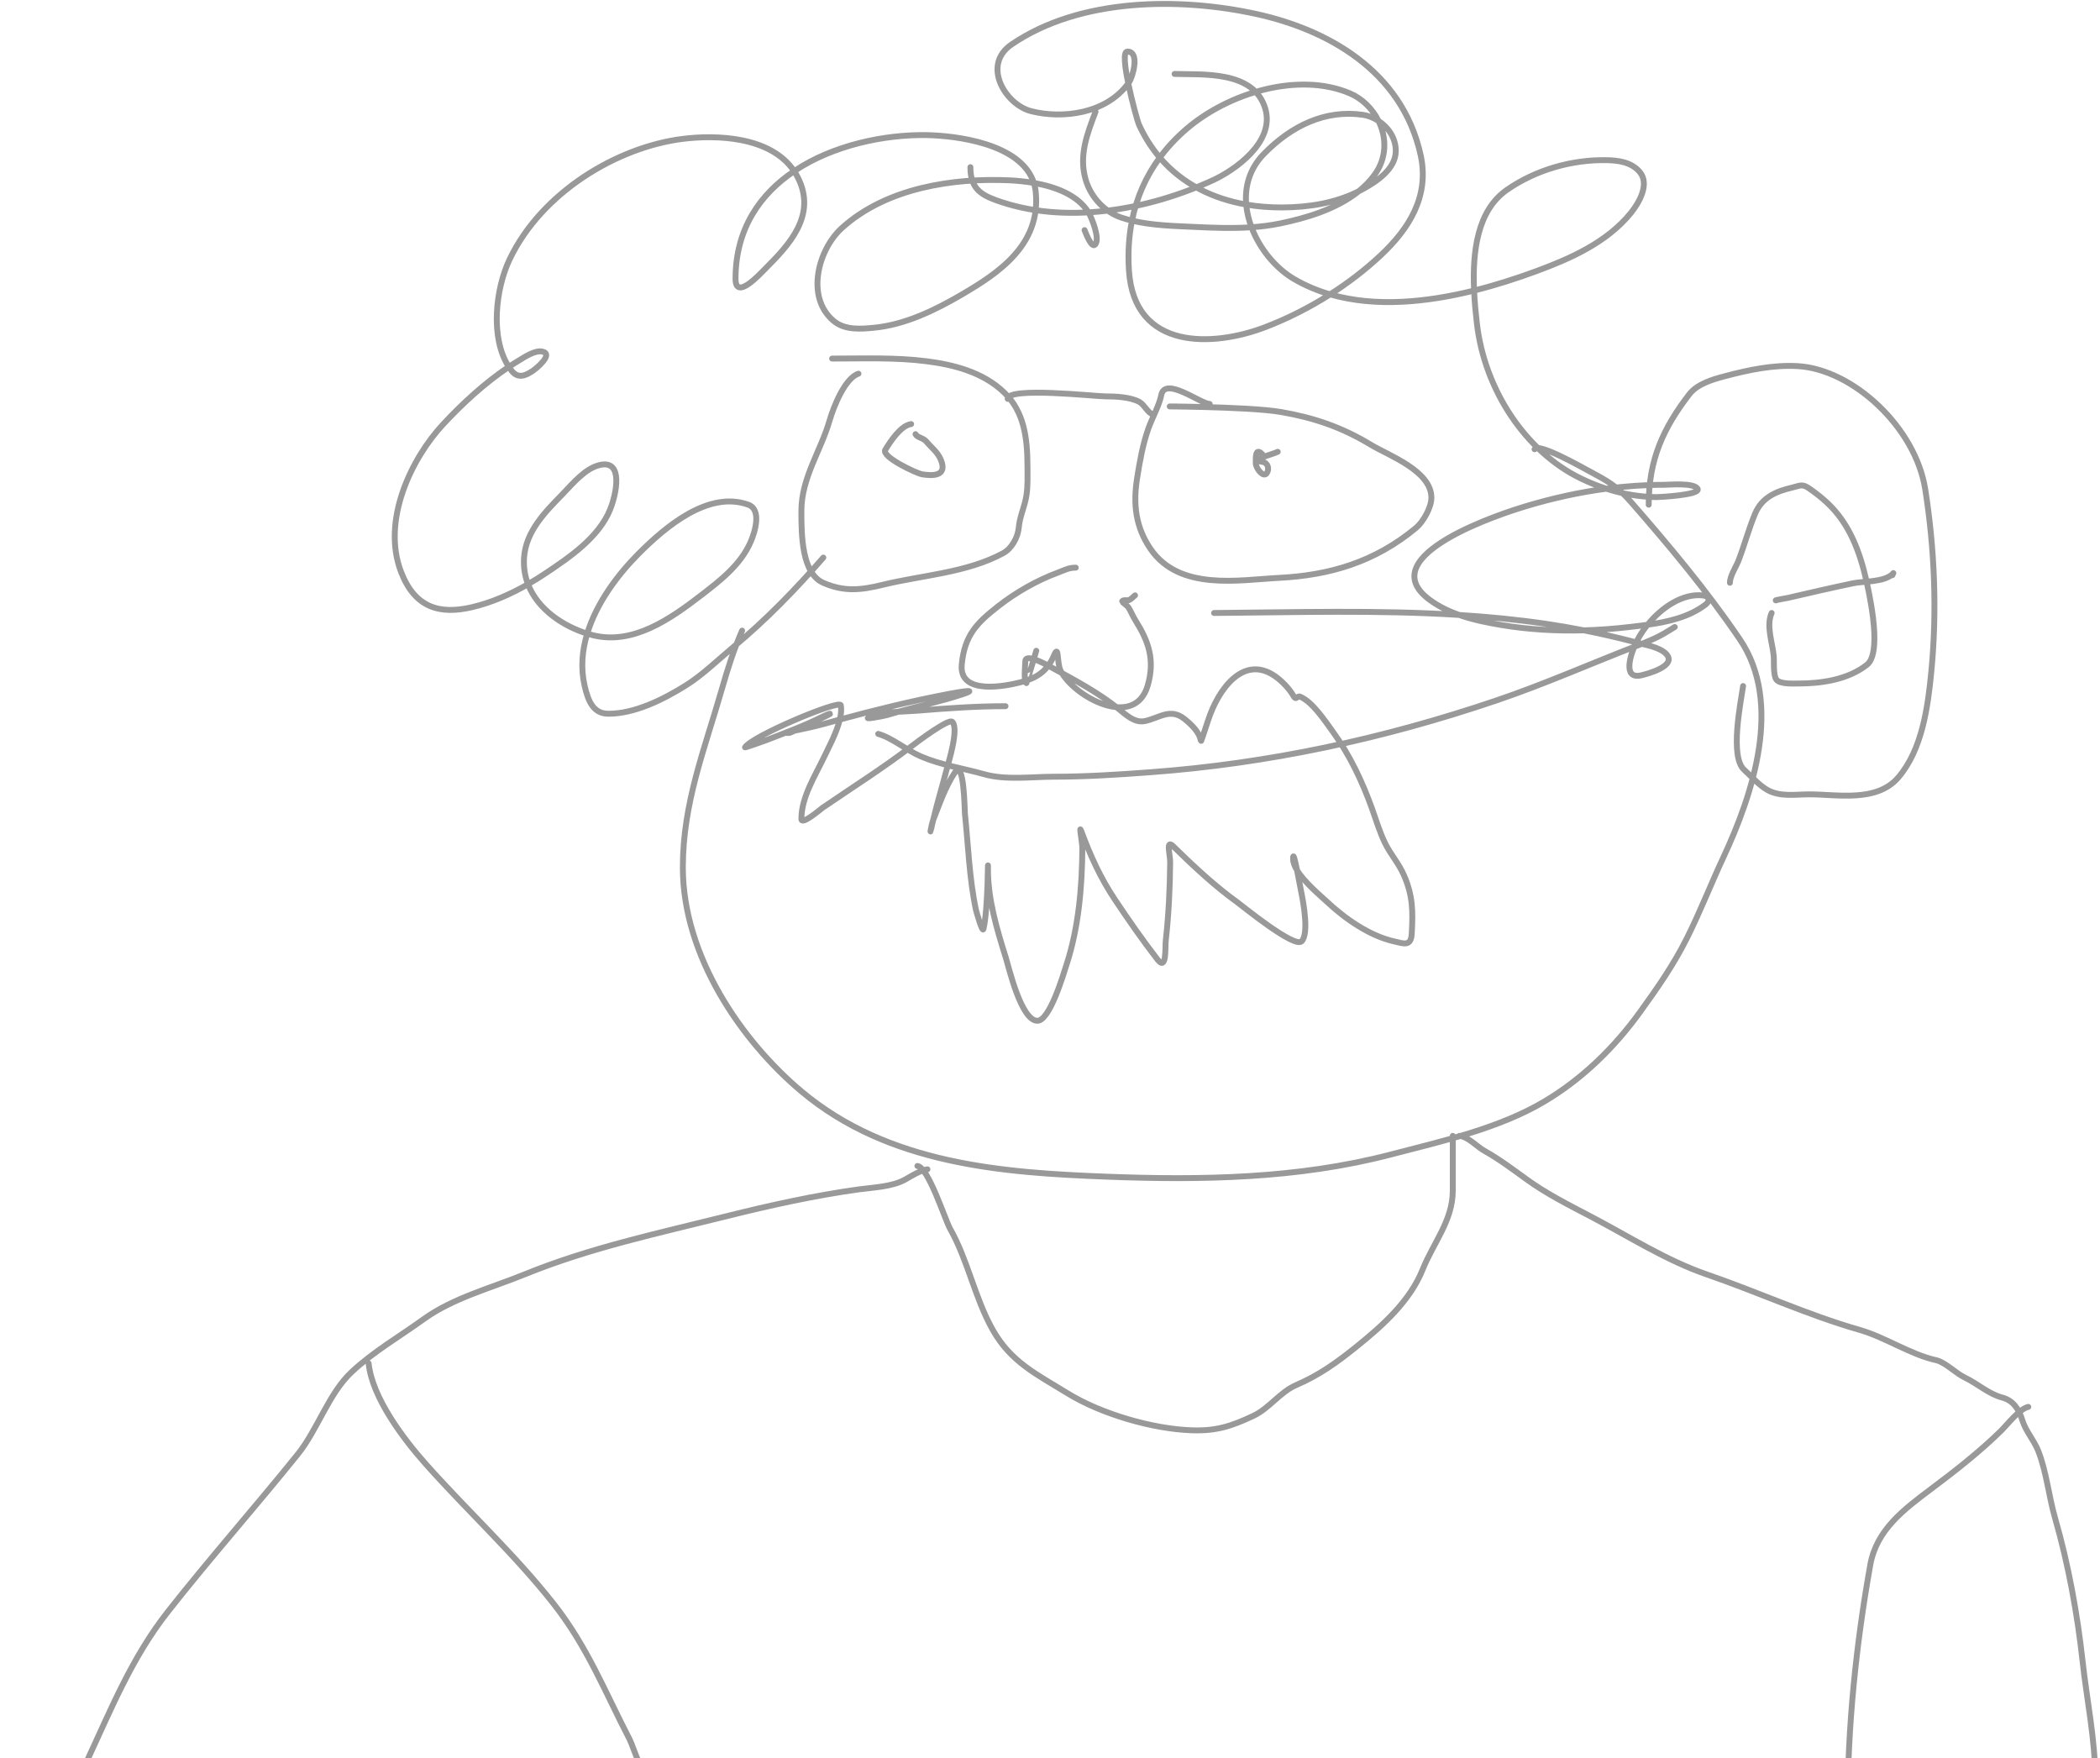 <svg width="1070" height="896" viewBox="0 0 1070 896" fill="none" xmlns="http://www.w3.org/2000/svg">
<path d="M467.437 594.134C473.116 594.844 481.491 621.52 484.107 626.148C493.198 642.234 496.636 661.293 505.797 677.579C515.051 694.031 528.184 700.259 543.968 709.973C561.117 720.526 587.271 728.144 607.238 728.821C619.583 729.24 627.241 726.841 638.684 721.433C646.763 717.616 652.162 709.364 660.374 705.805C672.344 700.618 681.054 694.325 691.157 686.199C704.367 675.573 718.42 663.032 724.876 646.891C730.239 633.484 740.22 621.883 740.22 606.826V578.79M187.833 694.723C189.581 712.198 205.749 733.419 216.816 745.87C238.211 769.939 262.037 791.77 281.981 817.097C299.29 839.076 308.199 862.003 320.815 886.335C322.905 890.366 328.648 910.578 332.75 904.426M472.551 595.839C469.128 596.267 464.402 599.224 461.375 600.954C454.716 604.759 444.974 605.039 437.506 606.069C415.18 609.148 392.17 614.23 370.257 619.708C335.111 628.494 300.674 635.775 267.111 649.449C250.17 656.351 230.801 661.397 215.869 672.181C203.368 681.21 190.639 688.465 179.309 698.986C167.458 709.99 161.919 728.397 151.651 741.135C129.911 768.104 106.976 794.018 85.539 821.265C67.06 844.752 56.378 871.454 43.864 898.27C34.298 918.767 25.547 939.582 18.385 961.067C13.307 976.3 7.961 991.437 1.999 1006.34C-1.858 1015.99 0.507 1010.34 3.704 1005.02M743.63 578.79C748.179 579.295 752.461 584.265 756.417 586.462C763.572 590.437 770.932 595.916 777.728 600.859C787.935 608.282 799.42 614.043 810.595 619.897C829.912 630.016 849.072 642.326 869.793 649.449C895.535 658.298 921.261 670.148 947.271 677.579C960.782 681.44 973.142 690.127 986.578 693.113C991.078 694.113 996.628 699.818 1001.07 701.922C1007.56 704.998 1013.27 710.335 1020.2 712.151C1025.97 713.661 1028.79 718.345 1030.43 723.706C1032.14 729.309 1036.44 733.936 1038.58 739.429C1042.77 750.222 1043.89 762.372 1047.1 773.527C1053.84 796.914 1058.47 822.303 1061.12 846.459C1063.33 866.558 1067.56 886.204 1067.56 906.51V945.343C1067.56 947.512 1064.51 943.142 1063.87 942.407C1055.85 933.182 1046.33 925.75 1036.87 918.065M1033.46 716.887C1028.86 717.911 1022.74 725.976 1019.45 729.2C1008.47 739.936 996.283 749.461 984.021 758.657C969.821 769.307 956.13 779.61 952.954 797.396C945.743 837.775 941.399 879.664 941.399 920.717C941.399 936.02 939.253 952.756 944.714 967.318C945.946 970.605 951.975 979.268 948.218 981.147M423.981 182.718C439.863 182.718 456.34 182.066 472.075 184.072C485.698 185.809 500.88 189.531 511.781 200.116C521.635 209.684 523.525 222.764 523.525 237.624C523.525 242.654 523.767 247.704 522.966 252.669C522.094 258.074 519.582 263.268 519.113 268.642C518.654 273.917 515.451 279.535 511.222 281.834C492.7 291.902 469.848 293.071 449.954 297.949C438.39 300.784 430.137 301.569 419.569 297.022C408.487 292.253 408.322 272.686 408.322 260.37C408.322 243.542 418.171 229.817 422.614 214.52C424.841 206.855 430.6 192.649 437.403 190.419M513.459 203.254C513.459 197.003 558.064 201.97 563.107 201.97C568.32 201.97 575.903 202.287 580.567 204.823C583.04 206.167 585.278 210.955 587.278 210.955M616.359 205.821C611.817 205.821 593.581 191.562 591.69 201.329C590.659 206.654 586.895 213.268 585.041 218.585C582.267 226.545 580.724 235.177 579.387 243.613C577.303 256.763 578.549 268.463 586.16 279.623C600.955 301.318 631.296 295.496 651.715 294.455C677.43 293.143 700.363 286.513 721.495 268.999C724.992 266.101 729.325 258.749 729.325 253.596C729.325 239.863 707.396 232.033 698.504 226.643C683.518 217.557 669.245 212.81 652.771 209.957C635.221 206.917 581.832 207.105 599.582 207.105M643.202 231.491C639.533 227.748 639.847 233.069 639.847 235.984C639.847 238.58 643.685 243.633 645.439 241.118C646.917 238.997 646.045 235.704 643.202 235.342C636.106 234.437 648.94 231.408 651.031 230.208M464.246 216.089C458.979 216.845 453.792 224.751 451.073 229.21C448.908 232.758 467.035 241.229 469.839 241.688C475.205 242.568 483.07 242.75 479.283 234.058C477.588 230.168 474.617 228.162 472.075 225.074C470.434 223.079 467.239 222.958 466.483 221.223M548.132 289.25C544.468 289.25 542.45 290.515 538.935 291.817C528.358 295.732 517.643 301.813 508.488 309.001C497.979 317.253 491.417 323.577 490.033 338.665C488.589 354.405 512.345 349.638 520.046 347.649C527.676 345.679 533.483 342.357 536.947 334.173C539.737 327.582 538.331 337.68 540.427 341.802C547.214 355.155 578.225 371.9 584.793 349.29C588.592 336.21 585.205 326.732 578.579 316.203C577.24 314.075 576.281 311.666 574.975 309.501C574.611 308.898 571.744 306.697 571.744 306.577C571.744 305.508 574.4 305.962 574.913 305.864C576.143 305.629 577.321 304.14 578.331 303.368M447.469 373.962C454.79 376.062 462.031 382.373 469.217 385.442C479.703 389.92 490.644 391.458 501.404 394.498C512.606 397.662 525.518 395.781 536.947 395.781C553.415 395.781 569.729 394.716 586.16 393.5C646.241 389.051 704.485 376.562 762.257 356.991C786.54 348.765 809.817 338.464 833.715 329.181L833.92 329.102C839.275 327.022 844.391 325.035 849.374 321.908C849.916 321.568 855.615 318.184 852.357 320.054M512.341 359.843C497.354 359.843 482.552 360.899 467.602 362.125C464.423 362.385 461.085 362.473 457.739 362.676M457.739 362.676C453.075 362.958 448.396 363.465 444.114 364.977C437.195 367.42 450.691 364.756 451.819 364.407C453.785 363.797 455.76 363.225 457.739 362.676ZM457.739 362.676C468.686 359.639 479.781 357.335 490.592 353.711C500.608 350.353 485.043 353.301 482.887 353.711C464.401 357.224 446.129 361.721 427.909 366.659M427.909 366.659C425.273 367.373 422.638 368.096 420.004 368.828C414.957 370.228 409.93 371.267 404.863 372.345M427.909 366.659C428.553 364.002 428.807 361.481 428.393 359.344C427.824 356.404 383.306 374.983 379.615 380.807C379.429 381.101 389.486 377.537 390.613 377.099C400.267 373.347 409.911 369.813 419.259 365.12C422.156 363.665 425.456 362.69 420.315 365.12C415.177 367.547 410.034 370.003 404.863 372.345M427.909 366.659C426.266 373.441 422.085 381.106 420.004 385.513C415.556 394.938 408.322 406.067 408.322 417.316C408.322 420.796 418.207 412.247 419.134 411.611C434.486 401.094 449.98 391.341 464.867 379.951C466.506 378.698 483.383 365.883 485.249 367.829C488.666 371.394 483.319 388.351 482.39 391.931C480.14 400.598 477.483 409.299 475.419 418.058M404.863 372.345C403.905 372.549 402.946 372.754 401.984 372.963C399.529 373.498 401.622 373.798 402.854 373.249C403.524 372.95 404.194 372.648 404.863 372.345ZM475.419 418.058C475.12 419.331 474.833 420.604 474.561 421.879C473.509 426.816 474.574 420.256 475.419 418.058ZM475.419 418.058C475.423 418.048 475.427 418.039 475.431 418.029C478.652 409.791 481.743 400.689 486.616 393.5C491.27 386.632 491.477 412.965 491.649 414.606C493.367 431.042 493.853 447.37 497.241 463.522C497.357 464.073 500.541 475.582 501.094 473.363C503.527 463.59 503.393 432.823 503.393 442.986C503.393 458.436 507.961 473.57 512.465 487.909C513.992 492.77 520.26 520.14 528.558 520.14C534.95 520.14 541.916 496.191 543.534 491.189C549.565 472.54 551.347 452.085 551.487 432.29C551.507 429.515 549.593 419.868 550.866 423.306C555.702 436.365 560.665 447.286 568.264 458.674C575.193 469.057 582.219 479.12 589.764 488.908C594.579 495.154 593.581 482.839 593.989 479.21C595.463 466.105 596.117 452.495 596.226 439.278C596.257 435.495 593.817 427.358 597.842 431.292C608.5 441.711 618.987 451.52 630.899 460.1C633.173 461.738 659.541 483.322 663.21 479.638C666.997 475.835 664.102 459.994 663.21 455.536C662.67 452.833 661.741 447.719 660.88 443.452M660.88 443.452C659.819 438.191 658.861 434.218 658.861 437.638C658.861 439.433 659.642 441.42 660.88 443.452ZM660.88 443.452C664.645 449.631 672.636 456.234 675.762 459.173C685.409 468.244 697.695 476.747 710.062 479.638C715.474 480.903 718.946 482.367 719.32 475.716C719.958 464.375 719.922 456.489 715.344 445.981C712.728 439.978 708.639 435.494 705.836 429.866C703.134 424.439 701.247 418.113 699.126 412.182C694.022 397.913 687.623 384.562 678.993 372.678C674.934 367.088 668.725 357.655 662.465 354.994C660.924 354.339 660.481 357.142 659.109 354.709C656.984 350.94 653.193 347.059 649.913 344.726C633.932 333.361 620.87 350.584 615.489 367.259C614.992 368.796 611.917 378.112 611.885 377.812C611.371 373.093 606.681 368.875 603.496 366.332C596.325 360.607 590.797 365.804 583.488 367.401C578.13 368.573 573.805 364.297 569.755 361.055C559.854 353.128 548.097 346.763 537.195 340.875C535.998 340.229 530.66 337.093 526.74 335.888M526.74 335.888C524.299 335.138 522.407 335.138 522.407 336.954C522.407 338.432 521.471 347.391 522.966 348.077C523.04 348.111 525.271 340.789 526.74 335.888ZM526.74 335.888C527.422 333.613 527.939 331.859 527.999 331.606M552.606 117.258C553.065 118.38 556.095 126.566 557.949 124.674C560.775 121.792 556.039 110.621 554.718 108.416C549.249 99.287 537.513 95.102 526.779 93.224M526.779 93.224C522.169 92.418 517.745 92.037 514.08 91.873C486.089 90.622 451.76 95.526 428.952 116.189C416.816 127.184 410.311 151.567 424.851 163.608C430.506 168.291 438.546 167.651 445.108 167.03C461.093 165.517 476.332 158.154 490.468 149.846C508.494 139.25 530.327 124.913 527.751 98.006C527.589 96.319 527.259 94.726 526.779 93.224ZM526.779 93.224C520.316 72.999 486.704 69.079 472.013 68.841C450.901 68.5 424.575 73.833 404.641 87.216M404.641 87.216C387.281 98.872 374.768 116.634 374.768 142.073C374.768 153.291 386.987 139.879 389.992 136.868C401.816 125.022 416.451 109.781 406.458 90.305C405.903 89.222 405.296 88.194 404.641 87.216ZM404.641 87.216C392.684 69.368 364.875 68.645 347.863 70.767C314.744 74.898 276.139 97.696 259.69 132.09C252.592 146.93 249.558 172.054 259.261 186.933M259.261 186.933C259.708 187.618 260.182 188.282 260.684 188.921C264.001 193.151 267.862 191.438 271.62 188.85C273.266 187.717 282.231 180.431 276.342 179.152C272.576 178.335 267.317 181.934 264.226 183.787C262.563 184.784 260.907 185.835 259.261 186.933ZM259.261 186.933C247.254 194.942 235.779 205.471 225.825 216.16C209.529 233.66 194.262 265.389 204.387 291.531C211.486 309.861 224.168 313.184 240.365 309.429C250.285 307.129 259.929 302.92 269.038 297.688M269.038 297.688C272.247 295.845 275.39 293.875 278.455 291.817L278.501 291.786C289.918 284.12 305.095 273.931 310.891 259.586C313.944 252.029 317.91 234.184 305.733 236.911C298.164 238.606 291.892 246.376 286.409 252.028C278.252 260.434 267.916 270.592 267.022 284.116C266.694 289.081 267.463 293.607 269.038 297.688ZM269.038 297.688C274.064 310.713 287.292 319.191 299.196 322.873M299.196 322.873C300.185 323.178 301.164 323.451 302.13 323.691C322.347 328.707 341.205 315.714 357.37 303.226C366.655 296.052 377.31 287.98 382.473 276.129C384.736 270.935 388.164 259.648 381.23 257.162C361.019 249.913 339.197 268.209 325.12 282.404C314.932 292.679 303.995 307.031 299.196 322.873ZM299.196 322.873C296.617 331.382 295.81 340.322 297.842 349.29C299.698 357.482 302.403 363.694 310.021 363.694C323.392 363.694 337.816 356.53 349.416 349.29C357.845 344.029 365.966 336.105 373.774 329.609C390.286 315.871 405.088 300.662 419.507 284.116M494.445 85.171C494.445 95.153 498.855 98.83 507.059 101.856C542.242 114.834 584.757 107.199 618.223 91.731C628.833 86.827 649.751 72.562 644.693 55.364C638.912 35.707 612.302 38.162 598.463 37.681M558.198 56.933C553.99 68.099 549.639 79.064 553.103 91.303C555.759 100.688 563.073 108.062 571.247 110.841C573.054 111.455 574.898 111.98 576.77 112.43M576.77 112.43C587.052 114.903 598.156 115.13 608.343 115.618C618.052 116.084 627.906 116.472 637.671 115.799M576.77 112.43C579.157 100.518 583.928 89.779 590.931 80.285M576.77 112.43C575.179 120.371 574.649 128.833 575.224 137.795C577.864 178.946 618.54 176.702 644.569 166.745C655.781 162.456 667.053 156.8 677.73 150M637.671 115.799C642.613 115.458 647.532 114.846 652.398 113.836C665.194 111.178 680.843 106.698 692.295 97.466M637.671 115.799C636.255 112.033 635.314 108.131 634.972 104.225M637.671 115.799C641.829 126.859 650.085 136.749 659.296 142.144C665.138 145.566 671.318 148.143 677.73 150M692.295 97.466C695.323 95.025 698.058 92.252 700.368 89.092C706.769 80.341 706.542 70.014 702.383 61.615M692.295 97.466C680.044 103.626 666.56 105.641 653.268 105.707C647.136 105.737 640.989 105.271 634.972 104.225M692.295 97.466C693.128 97.047 693.955 96.609 694.776 96.152C700.976 92.695 711.18 86.295 711.18 76.899C711.18 70.171 707.267 64.811 702.383 61.615M702.383 61.615C699.291 55.371 694.025 50.192 687.692 47.521C661.484 36.463 625.686 47.417 604.304 65.918C599.204 70.331 594.738 75.124 590.931 80.285M702.383 61.615C699.847 59.957 697.05 58.882 694.403 58.502C675.395 55.775 658.06 63.99 643.948 78.468C636.64 85.964 634.174 95.106 634.972 104.225M590.931 80.285C586.817 75.453 583.213 69.835 580.257 63.351C579.755 62.249 576.824 51.953 574.874 42.489M590.931 80.285C602.559 93.941 618.266 101.32 634.972 104.225M677.73 150C686.959 144.123 695.744 137.391 703.662 129.951C717.438 117.005 728.558 100.413 723.856 79.038C714.252 35.375 675.403 14.884 640.281 7.161C601.464 -1.374 550.444 -1.281 515.447 22.635C499.992 33.197 512.278 53.304 525.389 56.648C541.416 60.735 563.702 57.934 574.874 42.489M677.73 150C700.834 156.695 726.942 154.059 751.081 148.057M574.874 42.489C575.034 42.267 575.192 42.043 575.348 41.816C577.106 39.254 580.95 26.271 574.416 26.271C572.176 26.271 573.135 34.049 574.874 42.489ZM751.081 148.057C762.177 145.297 772.858 141.826 782.638 138.223C799.542 131.995 818.654 123.762 831.043 108.416C834.941 103.588 840.704 93.946 835.579 87.738C831.226 82.464 824.265 81.696 818.305 81.605C801.021 81.341 782.712 86.399 767.85 96.722C752.655 107.276 750.188 128.379 751.081 148.057ZM751.081 148.057C751.343 153.845 751.896 159.511 752.502 164.749C756.478 199.148 777.751 230.336 805.381 243.756C809.641 245.825 814.01 247.594 818.456 249.028M818.456 249.028C826.737 251.697 835.286 253.201 843.906 253.311C844.955 253.324 867.152 252.272 864.908 248.961C862.826 245.889 850.44 247.036 848.069 247.036C838.171 247.036 828.284 247.726 818.456 249.028ZM818.456 249.028C804.55 250.87 790.762 253.939 777.232 258.017C767.664 260.901 697.617 282.876 728.455 305.65C732.993 309.002 738.131 311.469 743.482 313.353M743.482 313.353C750.579 315.853 758.051 317.329 764.991 318.485C778.838 320.793 792.972 321.592 807.047 321.195M743.482 313.353C758.207 314.284 772.902 315.707 787.547 317.843C794.066 318.794 800.568 319.916 807.047 321.195M743.482 313.353C701.926 310.728 660.139 312.033 618.596 312.353M807.047 321.195C814.856 320.975 822.646 320.387 830.36 319.483C833.291 319.14 836.355 318.792 839.469 318.354M807.047 321.195C815.973 322.957 824.857 325.018 833.681 327.34M839.469 318.354C849.776 316.907 860.627 314.487 869.009 308.074C871.558 306.125 870.831 303.814 867.891 303.44C857.681 302.138 846.805 309.312 839.469 318.354ZM839.469 318.354C837.375 320.935 835.569 323.668 834.15 326.4C833.999 326.692 833.842 327.006 833.681 327.34M833.681 327.34C830.739 333.461 826.636 346.2 836.077 344.156C839.008 343.521 855.385 339.233 848.628 332.889C845.282 329.747 838.401 328.593 834.71 327.612C834.367 327.521 834.024 327.431 833.681 327.34ZM378.124 321.337C373.769 331.332 370.864 340.496 367.809 351.143C359.072 381.594 347.925 409.189 347.925 441.988C347.925 487.241 378.013 530.68 408.385 556.149C452.765 593.367 510.87 597.548 563.666 599.575C611.932 601.428 661.27 600.676 708.571 588.309C734.291 581.583 763.717 575.141 787.237 561.07C806.073 549.799 822.37 534.119 835.828 515.433C844.623 503.222 852.723 491.676 859.627 477.855C866.326 464.442 871.796 450.38 878.144 436.782C893.155 404.627 908.501 358.244 886.532 325.83C869.669 300.949 850.598 278.247 831.106 255.878C823.963 247.682 818.682 244.855 809.703 240.048L809.171 239.763C806.038 238.085 783.477 225.288 781.893 228.924M840.053 257.162C840.053 234.117 847.546 218.077 860.683 200.972C864.845 195.553 872.83 193.291 878.827 191.702C891.034 188.47 903.529 185.828 916.11 186.568C943.955 188.207 976.002 217.586 980.981 249.461C985.724 279.823 987.022 311.145 984.088 341.874C982.291 360.688 979.298 381.983 967.311 396.067C956.278 409.029 936.262 404.766 921.951 404.766C914.924 404.766 906.935 406.205 900.451 402.484C896.182 400.035 892.384 395.624 888.645 392.216C881.296 385.519 886.906 358.122 888.148 349.575M881.437 296.951C881.437 293.442 884.647 288.715 885.911 285.399C888.913 277.524 891.002 269.56 894.237 261.796C897.852 253.123 905.519 250.248 913.127 248.462C917.135 247.521 918.207 246.352 921.826 248.89C928.388 253.492 933.735 258.04 938.541 264.934C946.993 277.057 950.656 292.516 953.268 307.504C954.533 314.763 957.37 333.875 951.341 338.665C941.589 346.413 927.902 348.291 916.358 348.291C913.608 348.291 906.911 348.704 905.111 346.295C903.393 343.994 904.021 337.027 903.744 334.173C903.074 327.247 899.82 318.934 902.688 312.353M904.925 305.935C903.724 305.935 910.196 304.842 911.014 304.652C922.021 302.097 933.025 299.557 944.071 297.236C949.317 296.134 959.445 296.696 963.955 292.815C964.926 291.98 964.935 291.423 964.204 293.1" stroke="currentColor" stroke-opacity="0.4" stroke-width="3" stroke-linecap="round"/>
</svg>
